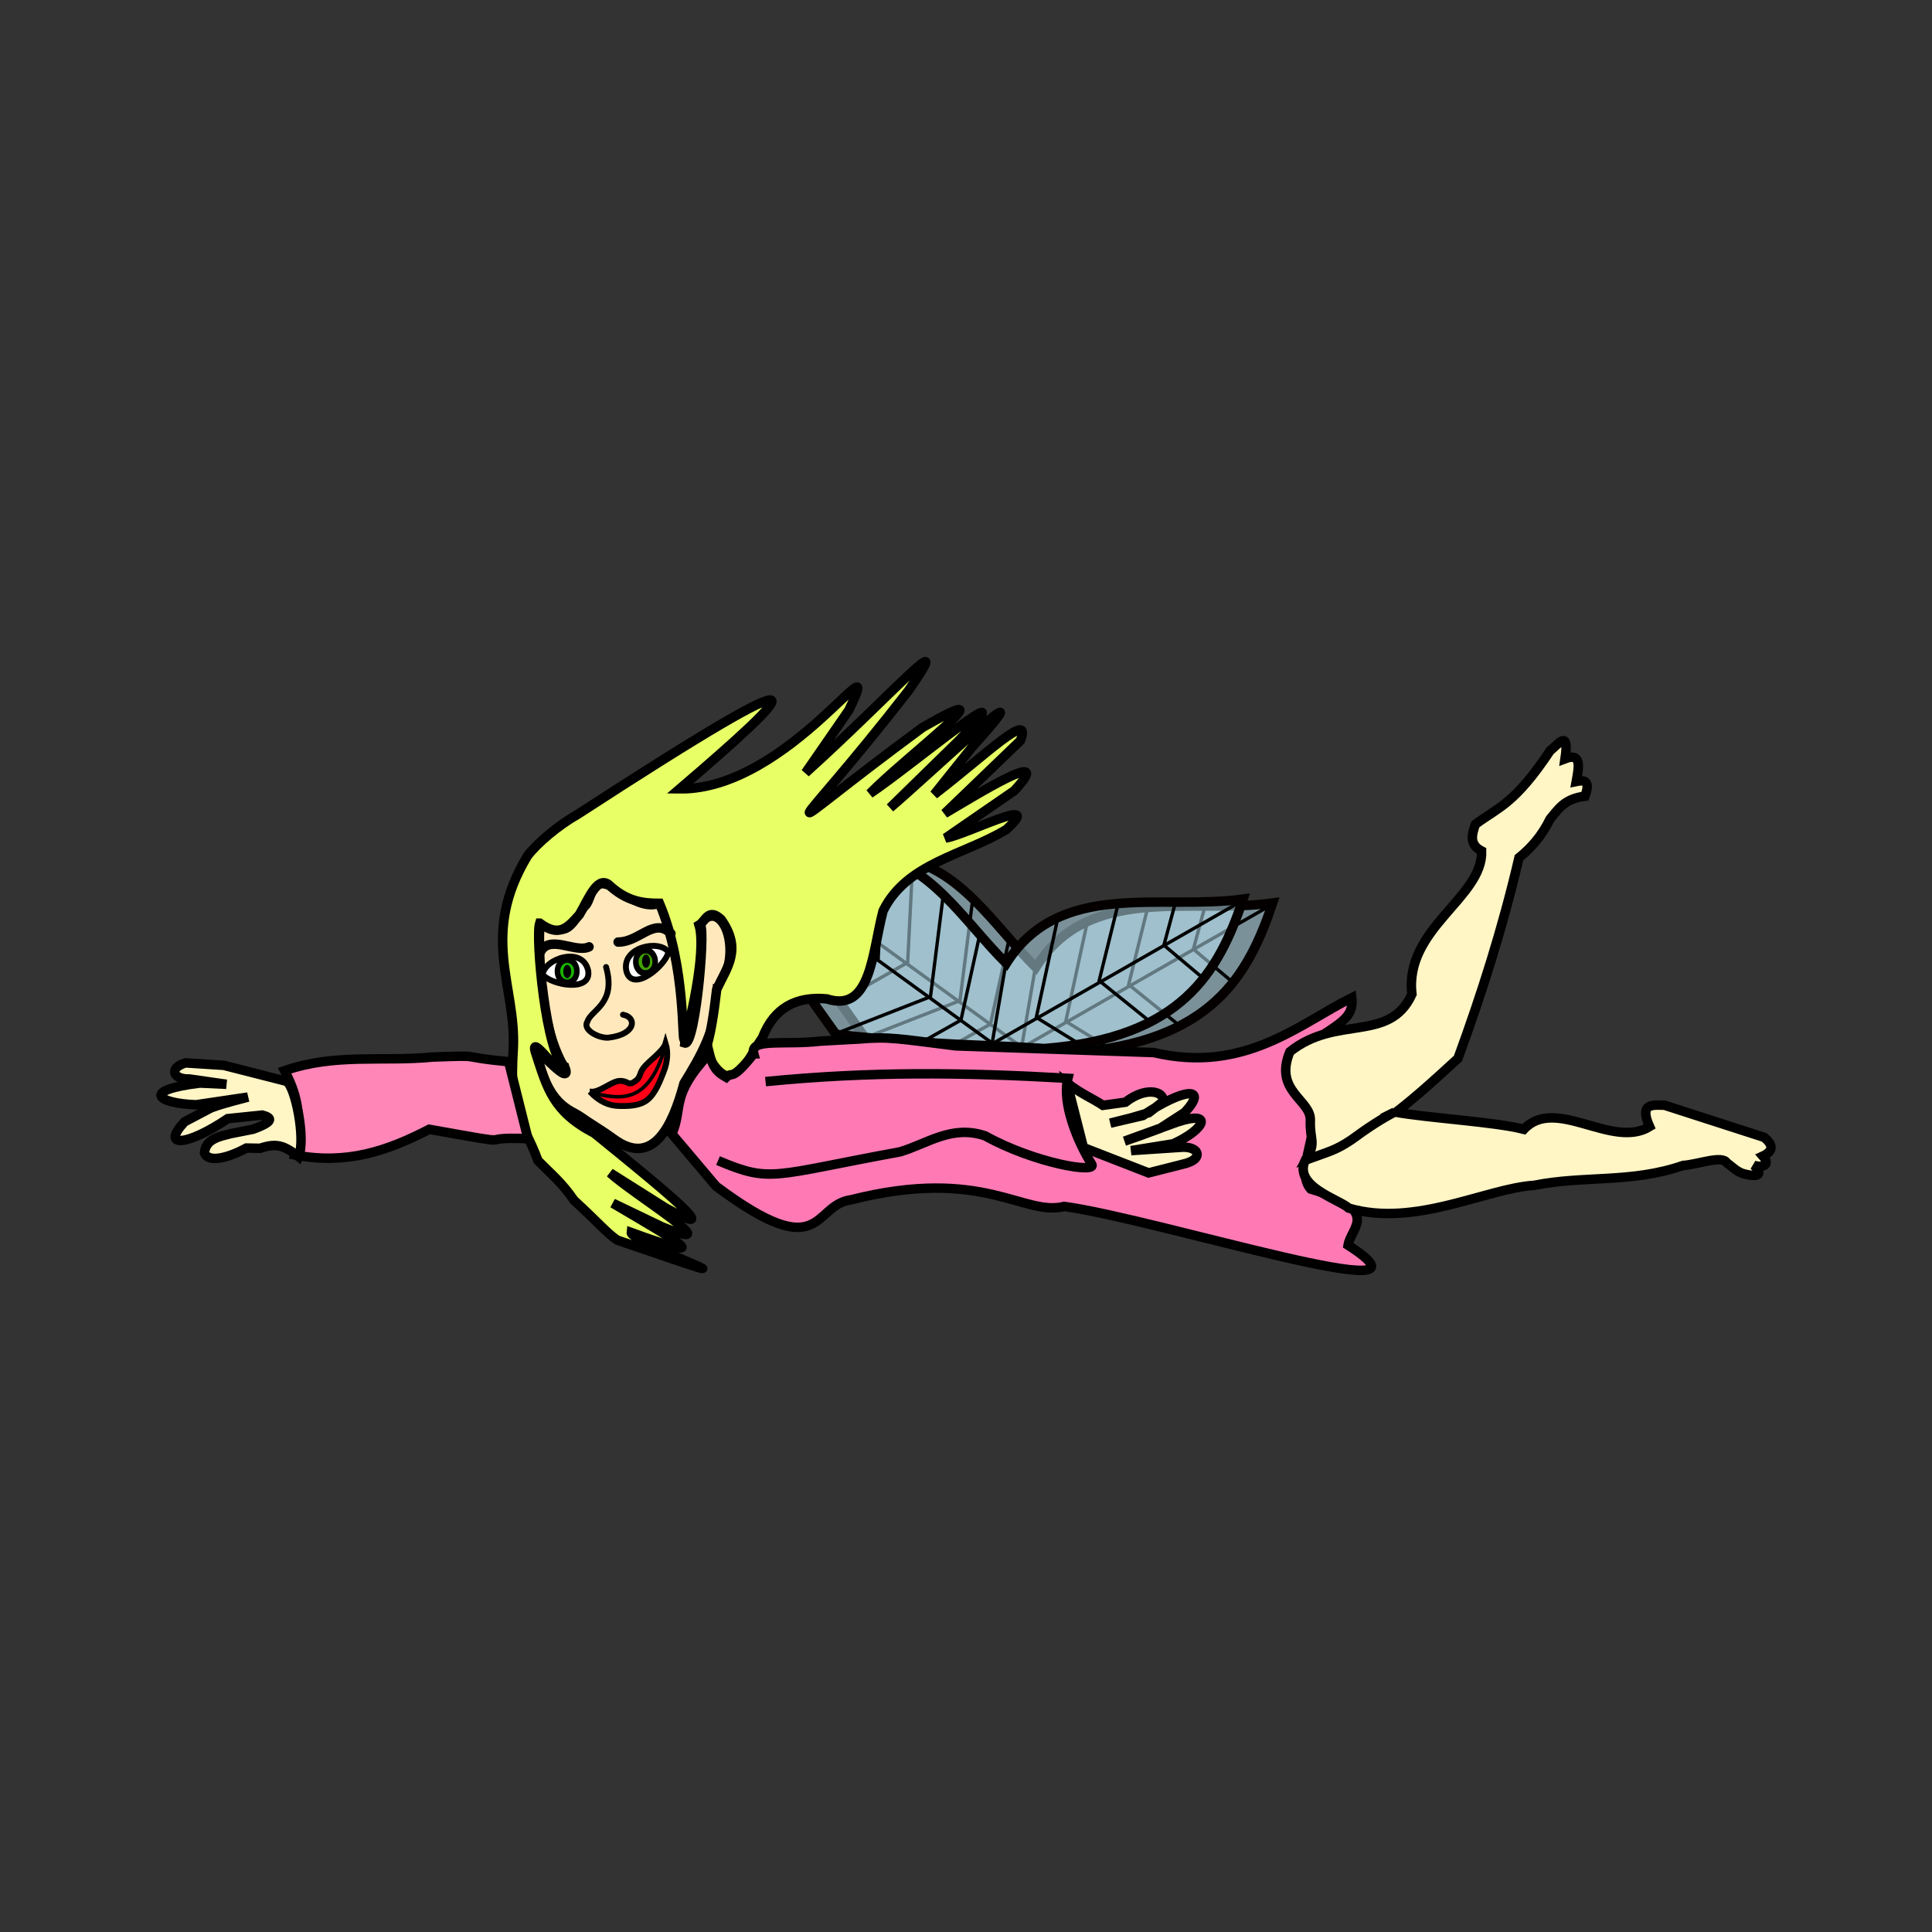 <svg:svg xmlns:dc="http://purl.org/dc/elements/1.1/" xmlns:ns1="http://sodipodi.sourceforge.net/DTD/sodipodi-0.dtd" xmlns:ns2="http://www.inkscape.org/namespaces/inkscape" xmlns:ns4="http://creativecommons.org/ns#" xmlns:rdf="http://www.w3.org/1999/02/22-rdf-syntax-ns#" xmlns:svg="http://www.w3.org/2000/svg" height="578.311" id="svg2" version="1.1" viewBox="-41.62 -187.863 578.311 578.311" width="578.311" ns1:docname="Fee_schwimmend.svg" ns2:version="0.48.3.1 r9886">
  <svg:rect x="-41.62" y="-187.863" width="578.311" height="578.311" fill="#333333" stroke="none"/>
  <svg:title id="title4070">Swimming Fairy</svg:title>
  <ns1:namedview bordercolor="#666666" borderopacity="1.0" id="base" pagecolor="#ffffff" showgrid="false" ns2:current-layer="layer1" ns2:cx="294.84519" ns2:cy="109.97679" ns2:document-units="px" ns2:pageopacity="0.0" ns2:pageshadow="2" ns2:window-height="1180" ns2:window-maximized="1" ns2:window-width="1600" ns2:window-x="-2" ns2:window-y="-3" ns2:zoom="1.4" />
  <svg:g id="layer1" transform="translate(0 -852.36)" ns2:groupmode="layer" ns2:label="Ebene 1">
    <svg:g id="g4209">
      <svg:g id="g4145-3" transform="translate(-15.414 139.07)">
        <svg:path d="m225.61 826.03c-26.403-37.239-16.664-48.892 16.602-43.89 18.662 2.382 28.779 20.068 41.636 32.846 15.959-25.255 46.046-15.813 70.886-19.255-7.32 21.783-18.308 41.556-59.555 44.739-20.748-1.411-29.22-0.624-62.322-4.247z" id="path3864-7-4" style="fill-opacity:.5;stroke:#040000;stroke-width:2.835;fill:#c5f1ff" ns1:nodetypes="ccccccc" ns2:connector-curvature="0" />
        <svg:path d="m223.13 782.5 6.708 20.223 49.938 36.24 74.534-42.648" id="path3886-8-4" style="stroke:#000000;stroke-width:1px;fill:none" ns2:connector-curvature="0" />
        <svg:path d="m229.09 802.72-15.652 0.2" id="path3888-2-8" style="stroke:#000000;stroke-width:1px;fill:none" ns2:connector-curvature="0" />
        <svg:path d="m246.98 783.9-1.491 29.633-19.752 11.213" id="path3890-7-3" style="stroke:#000000;stroke-width:1px;fill:none" ns2:connector-curvature="0" />
        <svg:path d="m264.87 795.32-3.727 29.633-28.696 11.213" id="path3892-4-9" style="stroke:#000000;stroke-width:1px;fill:none" ns2:connector-curvature="0" />
        <svg:path d="m283.69 815.14-4.099 23.827" id="path3894-3-0" style="stroke:#000000;stroke-width:1px;fill:none" ns2:connector-curvature="0" />
        <svg:path d="m275.86 806.53-5.59 25.428-11.366 6.407" id="path3896-8-2" style="stroke:#000000;stroke-width:1px;fill:none" ns2:connector-curvature="0" />
        <svg:path d="m299.15 801.92-6.335 29.233 12.671 7.809" id="path3898-6-6" style="stroke:#000000;stroke-width:1px;fill:none" ns2:connector-curvature="0" />
        <svg:path d="m317.23 797.52-5.59 22.625 14.907 12.013" id="path3900-7-0" style="stroke:#000000;stroke-width:1px;fill:none" ns2:connector-curvature="0" />
        <svg:path d="m334.37 797.12-3.354 12.414 11.18 9.411" id="path3902-4-6" style="stroke:#000000;stroke-width:1px;fill:none" ns2:connector-curvature="0" />
      </svg:g>
      <svg:g id="g4145" transform="translate(-24.244 137.89)">
        <svg:path d="m225.61 826.03c-26.403-37.239-16.664-48.892 16.602-43.89 18.662 2.382 28.779 20.068 41.636 32.846 15.959-25.255 46.046-15.813 70.886-19.255-7.32 21.783-18.308 41.556-59.555 44.739-20.748-1.411-29.22-0.624-62.322-4.247z" id="path3864-7" style="fill-opacity:.5;stroke:#040000;stroke-width:2.835;fill:#c5f1ff" ns1:nodetypes="ccccccc" ns2:connector-curvature="0" />
        <svg:path d="m223.13 782.5 6.708 20.223 49.938 36.24 74.534-42.648" id="path3886-8" style="stroke:#000000;stroke-width:1px;fill:none" ns2:connector-curvature="0" />
        <svg:path d="m229.09 802.72-15.652 0.2" id="path3888-2" style="stroke:#000000;stroke-width:1px;fill:none" ns2:connector-curvature="0" />
        <svg:path d="m246.98 783.9-1.491 29.633-19.752 11.213" id="path3890-7" style="stroke:#000000;stroke-width:1px;fill:none" ns2:connector-curvature="0" />
        <svg:path d="m264.87 795.32-3.727 29.633-28.696 11.213" id="path3892-4" style="stroke:#000000;stroke-width:1px;fill:none" ns2:connector-curvature="0" />
        <svg:path d="m283.69 815.14-4.099 23.827" id="path3894-3" style="stroke:#000000;stroke-width:1px;fill:none" ns2:connector-curvature="0" />
        <svg:path d="m275.86 806.53-5.59 25.428-11.366 6.407" id="path3896-8" style="stroke:#000000;stroke-width:1px;fill:none" ns2:connector-curvature="0" />
        <svg:path d="m299.15 801.92-6.335 29.233 12.671 7.809" id="path3898-6" style="stroke:#000000;stroke-width:1px;fill:none" ns2:connector-curvature="0" />
        <svg:path d="m317.23 797.52-5.59 22.625 14.907 12.013" id="path3900-7" style="stroke:#000000;stroke-width:1px;fill:none" ns2:connector-curvature="0" />
        <svg:path d="m334.37 797.12-3.354 12.414 11.18 9.411" id="path3902-4" style="stroke:#000000;stroke-width:1px;fill:none" ns2:connector-curvature="0" />
      </svg:g>
      <svg:path d="m173.17 960.95c0 11.416-5.467 20.336-10.045 27.817-3.524 13.144-9.431 25.15-21.05 16.639-3.655-2.677-6.982-4.542-9.968-6.672-2.986-2.131-9.847-3.111-13.19-19.594-2.289-3.741 10.089 10.918 8.808 5.548-4.442-6.787-8.576-20.861-7.785-43.841 8.182 3.351 8.24 2.433 13.207-4.881 3.046-2.018 1.069-11.598 11.564-4.18 3.905 2.831 7.891 4.413 11.342 3.001 3.965 8.921 8.258 33.234 7.332 41.928 3.303 1.048 6.689-39.008 4.221-35.085 6.154-9.719 14.125 6.956 5.565 19.322z" id="path2985" style="stroke:#000000;stroke-linecap:round;stroke-width:2.835;fill:#ffe9bc" ns1:nodetypes="ccccccccccccc" ns2:connector-curvature="0" />
      <svg:path d="m119.94 940.84c5.771 4.206 8.194 1.545 11.858-2.548 2.741-4.713 5.292-11.467 8.696-9.061 5.536 5.209 10.439 5.652 15.284 5.663 8.14 19.391 6.568 42.526 7.492 40.671 0.808-1.624 6.857-25.831 4.367-34.158 1.957-1.166 2.736-5.286 6.588-1.699 6.412 9.055 1.672 14.454-1.318 20.954-0.86 7.347-1.863 14.077-3.426 18.405 8.216 15.913 12.237 2.983 17.129-3.964 3.471-9.005 10.146-12.416 19.237-11.61 13.233 4.307 13.548-13.593 16.865-26.334 7.062-14.367 24.224-16.677 36.892-24.352 11.854-10.838-11.9 1.554-18.183 2.548l20.554-14.158c12.741-13.742-11.084 1.083-20.818 6.796l22.663-21.803c3.694-9.62-10.453 4.342-25.825 16.14l11.331-14.158c25.308-28.114-12.912 8.306-24.507 18.122l20.554-20.104c22.242-23.08-14.215 7.552-26.615 15.857 10.602-10.86 44.194-36.11 15.811-19.821-48.433 35.697-40.564 35.689-4.216-11.043 15.085-21.718-5.329 1.655-30.832 24.635l12.912-18.688c11.972-24.628-17.656 23.88-50.595 23.502 34.903-29.856 48.205-43.525-30.568 7.645-5.618 3.163-12.104 8.57-15.021 12.459-14.297 23.744-3.338 38.887-4.216 57.481-1.353 22.08 2.474 20.358 7.378 33.696 4.175 4.247 7.102 6.513 10.804 11.893 6.838 6.242 9.868 9.84 12.912 11.893 55.205 18.977 3.845 0.853 4.216-2.265 25.495 9.242 15.57 3.653-5.534-8.778l14.757 7.079c21.676 8.73-9.114-10.103-15.548-16.14l16.602 10.477c19.334 10.673-0.871-5.756-21.345-22.37-12.458-6.484-14.11-13.448-17.656-24.352-1.932-6.843 10.677 12.382 8.768 4.415-5.471-2.891-8.828-38.677-7.45-42.924z" id="path3852" style="stroke:#000000;stroke-width:2.835;fill:#e8ff66" ns1:nodetypes="ccccsccccccccccccccccccccccccccccccccccccc" ns2:connector-curvature="0" />
      <svg:path d="m139.8 953.96c3.147 11.094-4.561 12.837-5.575 16.321-1.661 2.526 3.627 5.151 6.424 4.803 8.272-1.002 8.332-6.127 4.211-6.853" id="path3756" style="stroke:#000000;stroke-linecap:round;stroke-width:1.772;fill:none" ns1:nodetypes="cccc" ns2:connector-curvature="0" />
      <svg:path d="m158.47 949.52c-0.982 4.169-10.696 12.24-12.563 5.783-1.74-7.372 9.984-9.744 12.563-5.783z" id="path3762" style="stroke:#000000;stroke-width:1.772;fill:#ffffff" ns1:nodetypes="ccc" ns2:connector-curvature="0" />
      <svg:path d="m120.81 956.23c2.692 3.182 14.798 5.393 13.618-1.249-1.693-7.385-13.077-3.55-13.618 1.249z" id="path3762-6" style="stroke:#000000;stroke-width:1.772;fill:#ffffff" ns1:nodetypes="ccc" ns2:connector-curvature="0" />
      <svg:path d="m119.94 949.9c2.516-6.104 10.66 0.02 14.757-1.982" id="path3782" style="stroke:#000000;stroke-linecap:round;stroke-width:2.835;fill:none" ns1:nodetypes="cc" ns2:connector-curvature="0" />
      <svg:path d="m159.21 943.94c-5.151-4.972-9.342 2.568-15.811 2.548" id="path3782-3" style="stroke:#000000;stroke-linecap:round;stroke-width:2.835;fill:none" ns1:nodetypes="cc" ns2:connector-curvature="0" />
      <svg:path d="m131.32 201.94a4.546 4.672 0 1 1 -9.091 0 4.546 4.672 0 1 1 9.091 0z" id="path3802" style="stroke:#000000;stroke-linecap:round;stroke-width:2.602;fill:#1ab500" transform="matrix(.638 0 0 .727 47.27 808.41)" ns1:cx="126.77415" ns1:cy="201.94" ns1:rx="4.5456862" ns1:ry="4.6719556" ns1:type="arc" />
      <svg:path d="m131.32 201.94a4.546 4.672 0 1 1 -9.091 0 4.546 4.672 0 1 1 9.091 0z" id="path3802-4" style="stroke:#000000;stroke-linecap:round;stroke-width:2.602;fill:#41a201" transform="matrix(.638 0 0 .727 70.723 805.58)" ns1:cx="126.77415" ns1:cy="201.94" ns1:rx="4.5456862" ns1:ry="4.6719556" ns1:type="arc" />
      <svg:path d="m231.83 153.07a1.389 1.263 0 1 1 -2.778 0 1.389 1.263 0 1 1 2.778 0z" id="path3822" style="fill:#000000" transform="matrix(.854 0 0 1.57 -45.043 711.88)" ns1:cx="230.44106" ns1:cy="153.07388" ns1:rx="1.3889598" ns1:ry="1.2626907" ns1:type="arc" />
      <svg:path d="m231.83 153.07a1.389 1.263 0 1 1 -2.778 0 1.389 1.263 0 1 1 2.778 0z" id="path3822-7" style="fill:#000000" transform="matrix(.854 0 0 1.57 -68.628 714.99)" ns1:cx="230.44106" ns1:cy="153.07388" ns1:rx="1.3889598" ns1:ry="1.2626907" ns1:type="arc" />
      <svg:path d="m134.96 991.24c2.73 2.979 5.721 4.25 8.618 4.31 2.898 0.06 6.23 0.042 8.589-1.824s3.746-5.578 4.861-8.376 1.43-5.814 0.594-8.551c-0.658 2.335-5.195 5.403-6.652 7.38s-0.623 2.722-2.658 4.092-1.802-0.316-4.459-0.228c-2.44 0.081-6.361 3.791-8.893 3.197z" id="path3850" style="stroke:#000000;stroke-width:1.772;fill:#ff0017" ns1:nodetypes="cssscsssc" ns2:connector-curvature="0" />
      <svg:path d="m135.62 991.67c8.27 1.796 16.555 3.68 21.74-13.308" id="path3854" style="stroke:#000000;stroke-width:1.063;fill:none" ns1:nodetypes="ccc" ns2:connector-curvature="0" />
      <svg:path d="m184 979.93c-1.33-4.802 9.24-2.53 19.865-3.779 0.728-0.086 10.795-0.564 11.568-0.633 9.107-0.814 12.068-0.057 29.072 2.046l59.255 2.002c27.157 6.379 43.552-8.595 59.255-16.418 0.87 7.289-5.829 8.156-17.143 17.219-5.262 9.772 4.113 11.261 5.505 17.571 1.391 6.31-5.202 17.442-0.66 22.474 21.32 6.394 12.055 11.419 11.18 16.819 32.505 20.821-56.646-7.742-84.969-11.613-12.287 3.084-24.029-12.013-63.727-2.002-11.773 1.491-8.094 20.138-40.467-4.033l-13.235-15.646c3.454-7.854-0.662-11.382 11.216-24.049 1.236 5.04 3.16 5.955 5.051 7.071 2.018-1.951 1.295 1.657 8.234-7.028z" id="path3856" style="stroke:#000000;stroke-width:2.835;fill:#ff7ab5" ns1:nodetypes="cccccccsccccccccc" ns2:connector-curvature="0" />
      <svg:path d="m344.49 979.31c13.905-11.161 29.824-2.511 36.522-17.219-2.297-19.706 21.283-28.833 20.87-42.848-3.813-1.984-2.915-4.98-1.863-8.009 6.739-5.038 11.704-5.959 22.36-22.025 2.378-1.822 5.84-6.846 4.472 2.403 5.024-1.928 4.14 2.493 3.354 6.808 2.444-0.505 4.327-0.308 2.609 4.405-6.141 0.708-8.002 3.926-10.435 6.808-2.515 5.14-5.751 8.731-9.317 11.613-4.901 21.006-11.223 40.833-18.261 60.067-14.478 13.305-28.048 25.671-45.466 30.434 3.161-5.544 1.063-5.737 1.274-11.906 0.21-6.169-11.06-8.703-6.118-20.53z" id="path3858" style="stroke:#000000;stroke-width:2.835;fill:#fff5c5" ns1:nodetypes="cccccccccccccc" ns2:connector-curvature="0" />
      <svg:path d="m375.87 997.37c10.378 1.86 29.847 2.904 38.644 5.169 9.49-10.121 26.398 6.075 37.64-0.801-3.199-7.175 0.947-6.457 4.472-6.407l29.814 9.611c3.01 2.43 2.577 4.244-0.373 5.606 2.529 2.881-0.395 3.534-2.695 2.755 1.844 1.747 2.908 4.066-3.045 2.544-1.958-0.521-3.429-2.087-5.067-3.297-1.394-2.341-8.7 0.539-13.043 0.801-15.521 5.379-29.699 2.949-44.589 5.954-14.43 0.909-35.727 12.655-55.536 6.82-2.687-2.549-16.702-6.472-13.006-14.331 7.236-2.676 8.934-2.862 13.786-6.096 5.04-3.725 9.365-6.491 12.999-8.328z" id="path3860" style="stroke:#000000;stroke-width:2.835;fill:#fff5c5" ns1:nodetypes="ccccccccccccccc" ns2:connector-curvature="0" />
      <svg:path d="m282.69 1008 19.49 7.58 11.283-2.866c5.147-1.547 3.753-5.003-1.163-4.817l-15.356 1.015 12.58-2.034c9.651-4.309 12.211-10.156 1.198-6.501l-15.734 5.703c1.493-0.472 6.345-2.222 10.629-3.818l7.376-4.768c7.3-7.821-0.16-7.413-12.537 0.932l-9.753 2.271 6.447-1.633 5.103-1.502 4.054-3.166c1.246-2.758-4.361-5.177-11.076 0.034l-6.697 0.932c-3.241-2.161-6.373-3.304-10.775-6.713z" id="path3884" style="stroke:#000000;stroke-width:2.835;fill:#fff5c5" ns1:nodetypes="ccccccccccccccccccc" ns2:connector-curvature="0" />
      <svg:path d="m87.984 980.91c-15.155 1.461-29.256-1.175-44.412 4.073 3.165 6.077 5.692 12.838 2.981 25.228 15.614 2.946 27.643-1.131 40.312-7.677 30.292 5.408 11.595 2.13 29.549 2.803l-5.776-23.026c-16.335-1.548-6.319-1.989-22.654-1.402z" id="path4002" style="stroke:#000000;stroke-width:2.835;fill:#ff86b7" ns1:nodetypes="ccccccc" ns2:connector-curvature="0" />
      <svg:path d="m44.131 988.17-18.744-4.776-11.47-0.738c-5.147 1.547-3.753 5.003 1.163 4.817l11.07 1.588-7.921-0.369c-17.912 2.16-12.631 6.1-1.198 6.501l15.548-2.3c-1.493 0.472-6.717 1.621-11.002 3.218l-7.935 4.167c-7.3 7.821 0.533 7.413 12.91-0.932l10.312-1.07c2.905 0.765 3.746 1.881-2.72 4.236l-6.593 1.302c-3.14 0.837-7.59 1.468-7.967 5.769 1.177 3.159 7.342 1.373 12.567-1.436l4.088 0.069c4.918-1.643 7.118-0.901 11.52 2.508 2.191-5.156-0.959-20.959-3.628-22.553z" id="path3884-2" style="stroke:#000000;stroke-width:2.835;fill:#fff5c5" ns1:nodetypes="ccccccccccccccccccc" ns2:connector-curvature="0" />
      <svg:path d="m173.31 1011.9c16.013 6.767 16.047 4.415 54.41-2.603 8.257-2.416 15.474-8.183 25.528-4.805 14.842 8.245 34.109 11.466 31.863 8.409-4.049-6.372-8.989-18.19-7.081-25.629-31.429-1.791-59.069-2.122-90.498 0.985" id="path4207" style="stroke:#000000;stroke-width:2.835;fill:#ff7ab5" />
    </svg:g>
  </svg:g>
</svg:svg>